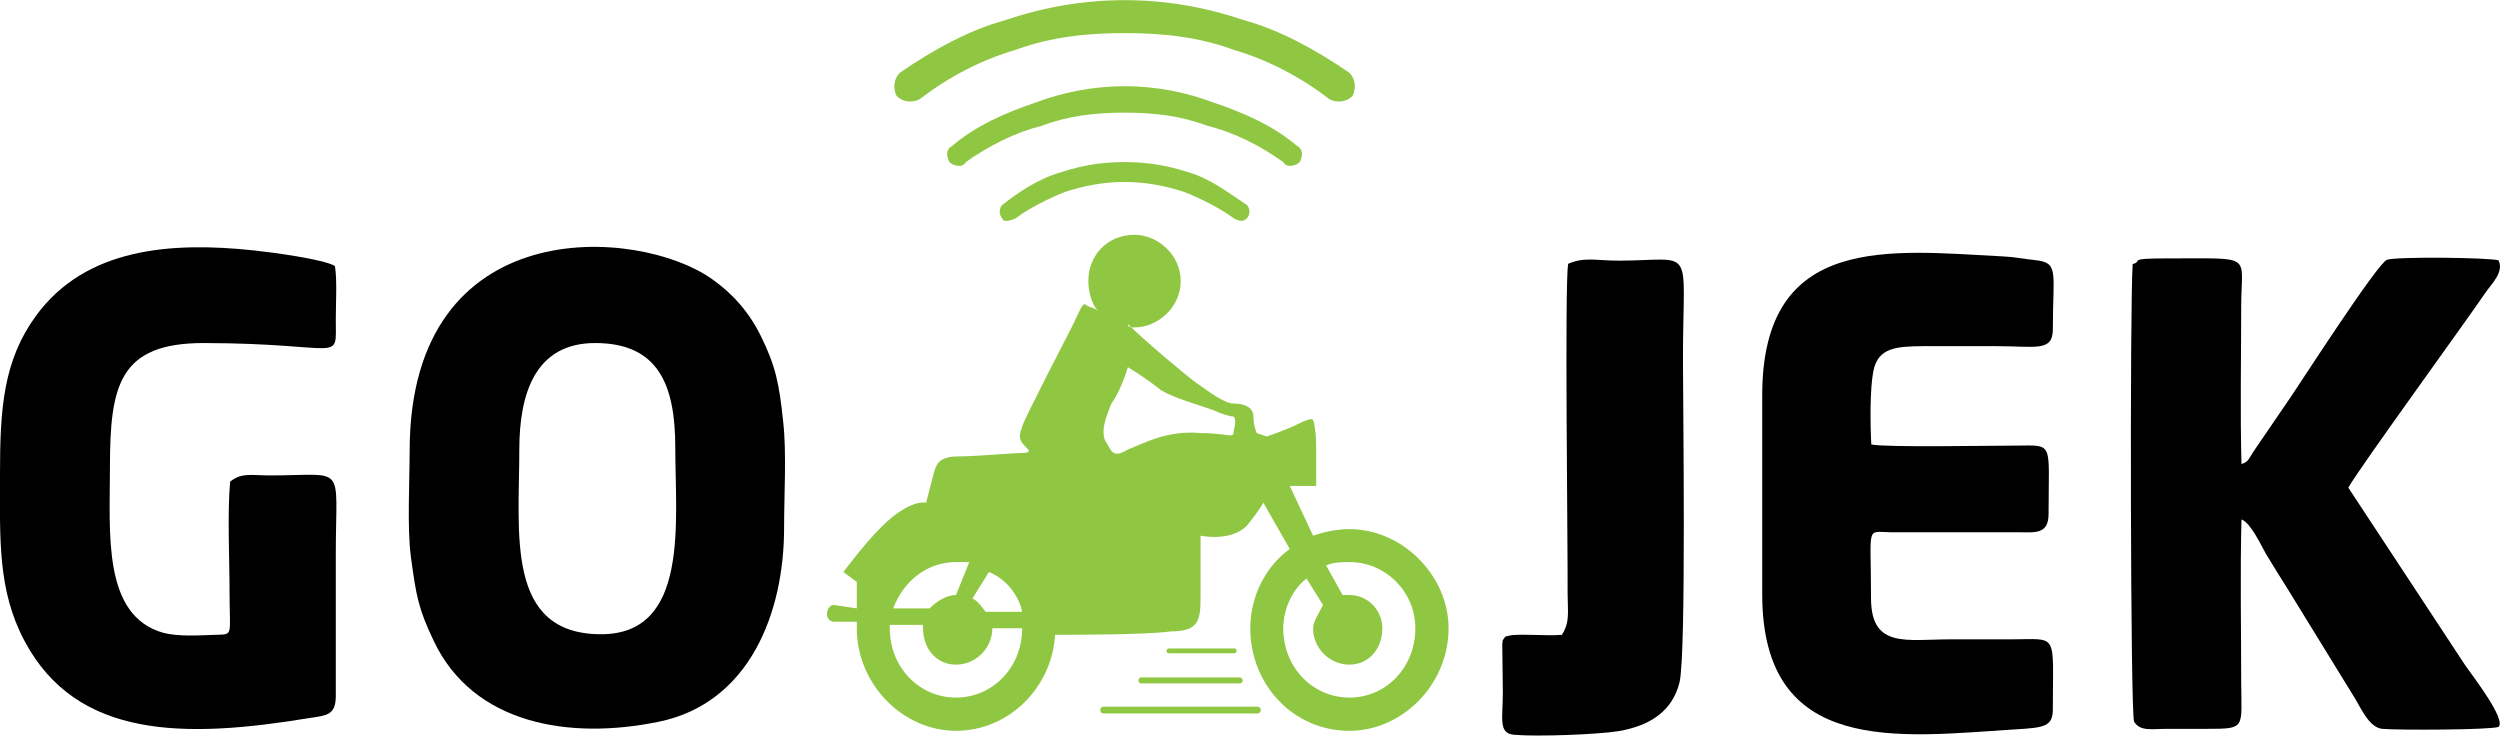 <?xml version="1.0" encoding="UTF-8"?>
<!DOCTYPE svg PUBLIC "-//W3C//DTD SVG 1.0//EN" "http://www.w3.org/TR/2001/REC-SVG-20010904/DTD/svg10.dtd">
<!-- Creator: CorelDRAW X8 -->
<svg xmlns="http://www.w3.org/2000/svg" xml:space="preserve" width="880px" height="259px" version="1.0" style="shape-rendering:geometricPrecision; text-rendering:geometricPrecision; image-rendering:optimizeQuality; fill-rule:evenodd; clip-rule:evenodd"
viewBox="0 0 8800 2589"
 xmlns:xlink="http://www.w3.org/1999/xlink">
 <defs>
  <style type="text/css">
   <![CDATA[
    .fil0 {fill:black}
    .fil1 {fill:#8FC742}
   ]]>
  </style>
 </defs>
 <g id="Layer_x0020_1">
  <g id="_1393372695216">
   <path class="fil0" d="M1828 1582c0,-199 57,-375 267,-375 223,0 282,148 282,368 0,260 51,657 -261,657 -338,0 -288,-355 -288,-650zm-382 375c19,140 26,184 81,299 139,293 477,349 792,284 320,-66 441,-384 441,-682 0,-112 9,-266 -3,-372 -14,-136 -27,-199 -79,-304 -42,-85 -100,-150 -173,-201 -259,-183 -1060,-239 -1063,601 0,106 -9,276 4,375z"/>
   <path class="fil0" d="M7507 929c-10,138 -8,1580 5,1611 22,35 62,25 117,25 47,0 94,0 141,0 136,0 120,-2 119,-163 0,-190 -4,-385 1,-574 32,11 69,91 86,121 28,47 52,84 78,126l235 382c23,38 51,103 96,108 51,5 385,4 410,-7 27,-26 -89,-176 -117,-216l-412 -626c38,-68 397,-561 484,-688 18,-27 65,-70 45,-112 -29,-10 -360,-14 -393,-2 -33,11 -313,446 -338,482l-123 180c-28,40 -24,48 -51,57 -5,-184 -1,-375 -1,-560 1,-183 46,-163 -260,-164 -148,0 -82,9 -122,20z"/>
   <path class="fil0" d="M810 1695c-10,116 -2,268 -2,389 0,155 15,148 -48,150 -60,2 -131,7 -185,-7 -215,-60 -188,-351 -188,-581 0,-290 32,-439 330,-439 496,1 465,75 465,-84 0,-54 5,-138 -3,-187 -38,-24 -227,-49 -285,-55 -290,-31 -593,-10 -768,231 -114,157 -126,325 -126,555 0,229 -9,409 86,588 184,347 566,344 1003,272 59,-9 92,-9 93,-75l0 -502c0,-324 41,-277 -232,-277 -65,0 -100,-11 -140,22z"/>
   <path class="fil0" d="M6587 1564c-4,-72 -5,-195 7,-257 16,-85 83,-88 173,-89 87,0 174,0 261,0 138,0 198,21 198,-60 0,-202 23,-234 -63,-243 -41,-4 -70,-11 -113,-13 -396,-20 -847,-84 -847,489l0 700c0,572 482,502 889,476 108,-6 134,-11 134,-73 0,-273 21,-244 -148,-244 -71,0 -142,0 -212,0 -156,0 -280,33 -280,-145 0,-261 -19,-233 68,-232l445 0c63,0 112,10 112,-65 0,-255 20,-241 -112,-240 -100,0 -462,7 -512,-4z"/>
   <path class="fil0" d="M5295 2245c-9,16 -4,1 -7,23l2 169c0,93 -17,145 41,149 82,7 294,-1 367,-13 110,-19 189,-70 214,-172 24,-101 12,-994 12,-1137 0,-409 47,-348 -224,-347 -83,0 -122,-14 -180,11 -13,69 -1,994 -2,1163 0,62 9,97 -20,143 -52,5 -155,-5 -186,3 -23,6 -9,2 -17,8z"/>
   <path class="fil1" d="M3993 826c82,0 163,70 163,163 0,93 -81,163 -163,163 -11,0 -23,0 -23,-12 58,58 210,186 245,210 34,23 93,70 128,70 34,0 69,11 69,46 0,35 12,58 12,58l35 12c0,0 70,-23 116,-47 47,-23 47,-11 47,-11 0,0 11,23 11,104 0,70 0,128 0,128l-93 0 82 175c35,-12 81,-23 128,-23 186,0 349,163 349,349 0,198 -163,361 -349,361 -198,0 -349,-163 -349,-361 0,-117 58,-221 139,-279l-93 -163c0,0 -11,23 -58,81 -58,58 -163,35 -163,35 0,0 0,140 0,221 0,82 -11,116 -105,116 -81,12 -337,12 -407,12 -11,186 -163,338 -349,338 -186,0 -349,-163 -349,-361 0,0 0,-12 0,-23l-81 0c-12,0 -24,-12 -24,-24l0 0c0,-23 12,-35 24,-35l81 12c0,-35 0,-93 0,-93l-47 -35c0,0 94,-128 163,-186 82,-70 128,-58 128,-58 0,0 12,-47 24,-93 11,-47 23,-70 93,-70 58,0 186,-12 221,-12 35,0 23,-12 11,-23 -23,-23 -23,-35 -11,-70 11,-35 151,-303 174,-349 24,-47 35,-82 47,-82 12,12 35,12 46,24 -23,-24 -34,-70 -34,-105 0,-93 69,-163 162,-163l0 0zm-756 -477c-23,12 -58,12 -81,-12 -12,-23 -12,-58 11,-81 117,-81 245,-151 373,-186 139,-47 279,-70 419,-70 139,0 279,23 418,70 128,35 256,105 373,186 23,23 23,58 11,81 -23,24 -58,24 -81,12 -105,-81 -221,-140 -337,-174 -128,-47 -256,-59 -384,-59 -128,0 -256,12 -384,59 -117,34 -233,93 -338,174l0 0zm1189 2138l-541 0c-7,0 -12,5 -12,12l0 0c0,7 5,12 12,12l541 0c6,0 12,-5 12,-12l0 0c0,-7 -6,-12 -12,-12zm-311 -205l229 0c5,0 9,4 9,9l0 0c0,4 -4,8 -9,8l-229 0c-5,0 -9,-4 -9,-8l0 0c0,-5 4,-9 9,-9zm249 102l-347 0c-5,0 -10,5 -10,11l0 0c0,6 5,10 10,10l347 0c6,0 10,-4 10,-10l0 0c0,-6 -4,-11 -10,-11zm-789 -1616c-24,12 -47,12 -47,0 -12,-12 -12,-35 0,-47 58,-46 128,-93 209,-116 70,-23 140,-35 222,-35 81,0 151,12 221,35 81,23 139,70 209,116 12,12 12,35 0,47 -12,12 -23,12 -46,0 -47,-35 -117,-70 -175,-93 -70,-23 -140,-35 -209,-35 -70,0 -140,12 -210,35 -58,23 -128,58 -174,93l0 0zm-175 -198c-12,23 -47,12 -58,0 -12,-23 -12,-46 11,-58 82,-70 187,-116 291,-151 93,-35 198,-58 315,-58 116,0 221,23 314,58 104,35 209,81 291,151 23,12 23,35 11,58 -11,12 -46,23 -58,0 -81,-58 -174,-105 -268,-128 -93,-35 -186,-46 -290,-46 -105,0 -198,11 -291,46 -93,23 -187,70 -268,128zm570 722c0,0 -23,81 -58,128 -23,58 -35,93 -23,128 23,34 23,69 81,34 58,-23 140,-69 256,-58 105,0 117,24 117,-11 11,-35 0,-47 0,-47 0,0 -12,0 -47,-12 -47,-23 -151,-46 -209,-81 -59,-47 -117,-81 -117,-81l0 0zm629 744l58 93c-12,24 -35,59 -35,82 0,70 58,128 128,128 70,0 116,-58 116,-128 0,-58 -46,-117 -116,-117 -12,0 -12,0 -24,0l-58 -104c24,-12 58,-12 82,-12 128,0 232,105 232,233 0,139 -104,244 -232,244 -128,0 -233,-105 -233,-244 0,-70 35,-140 82,-175l0 0zm-1187 -58l-47 116 0 0c-35,0 -70,24 -93,47l-128 0c35,-93 116,-163 221,-163 12,0 35,0 47,0zm11 128l58 -93c59,23 105,81 117,140l-128 0c-12,-12 -23,-35 -47,-47zm175 105l-105 0c0,0 0,0 0,0 0,70 -58,128 -128,128 -70,0 -116,-58 -116,-128 0,0 0,0 0,-12l-117 0c0,0 0,12 0,12 0,139 105,244 233,244 128,0 233,-105 233,-244z"/>
  </g>
 </g>
</svg>
